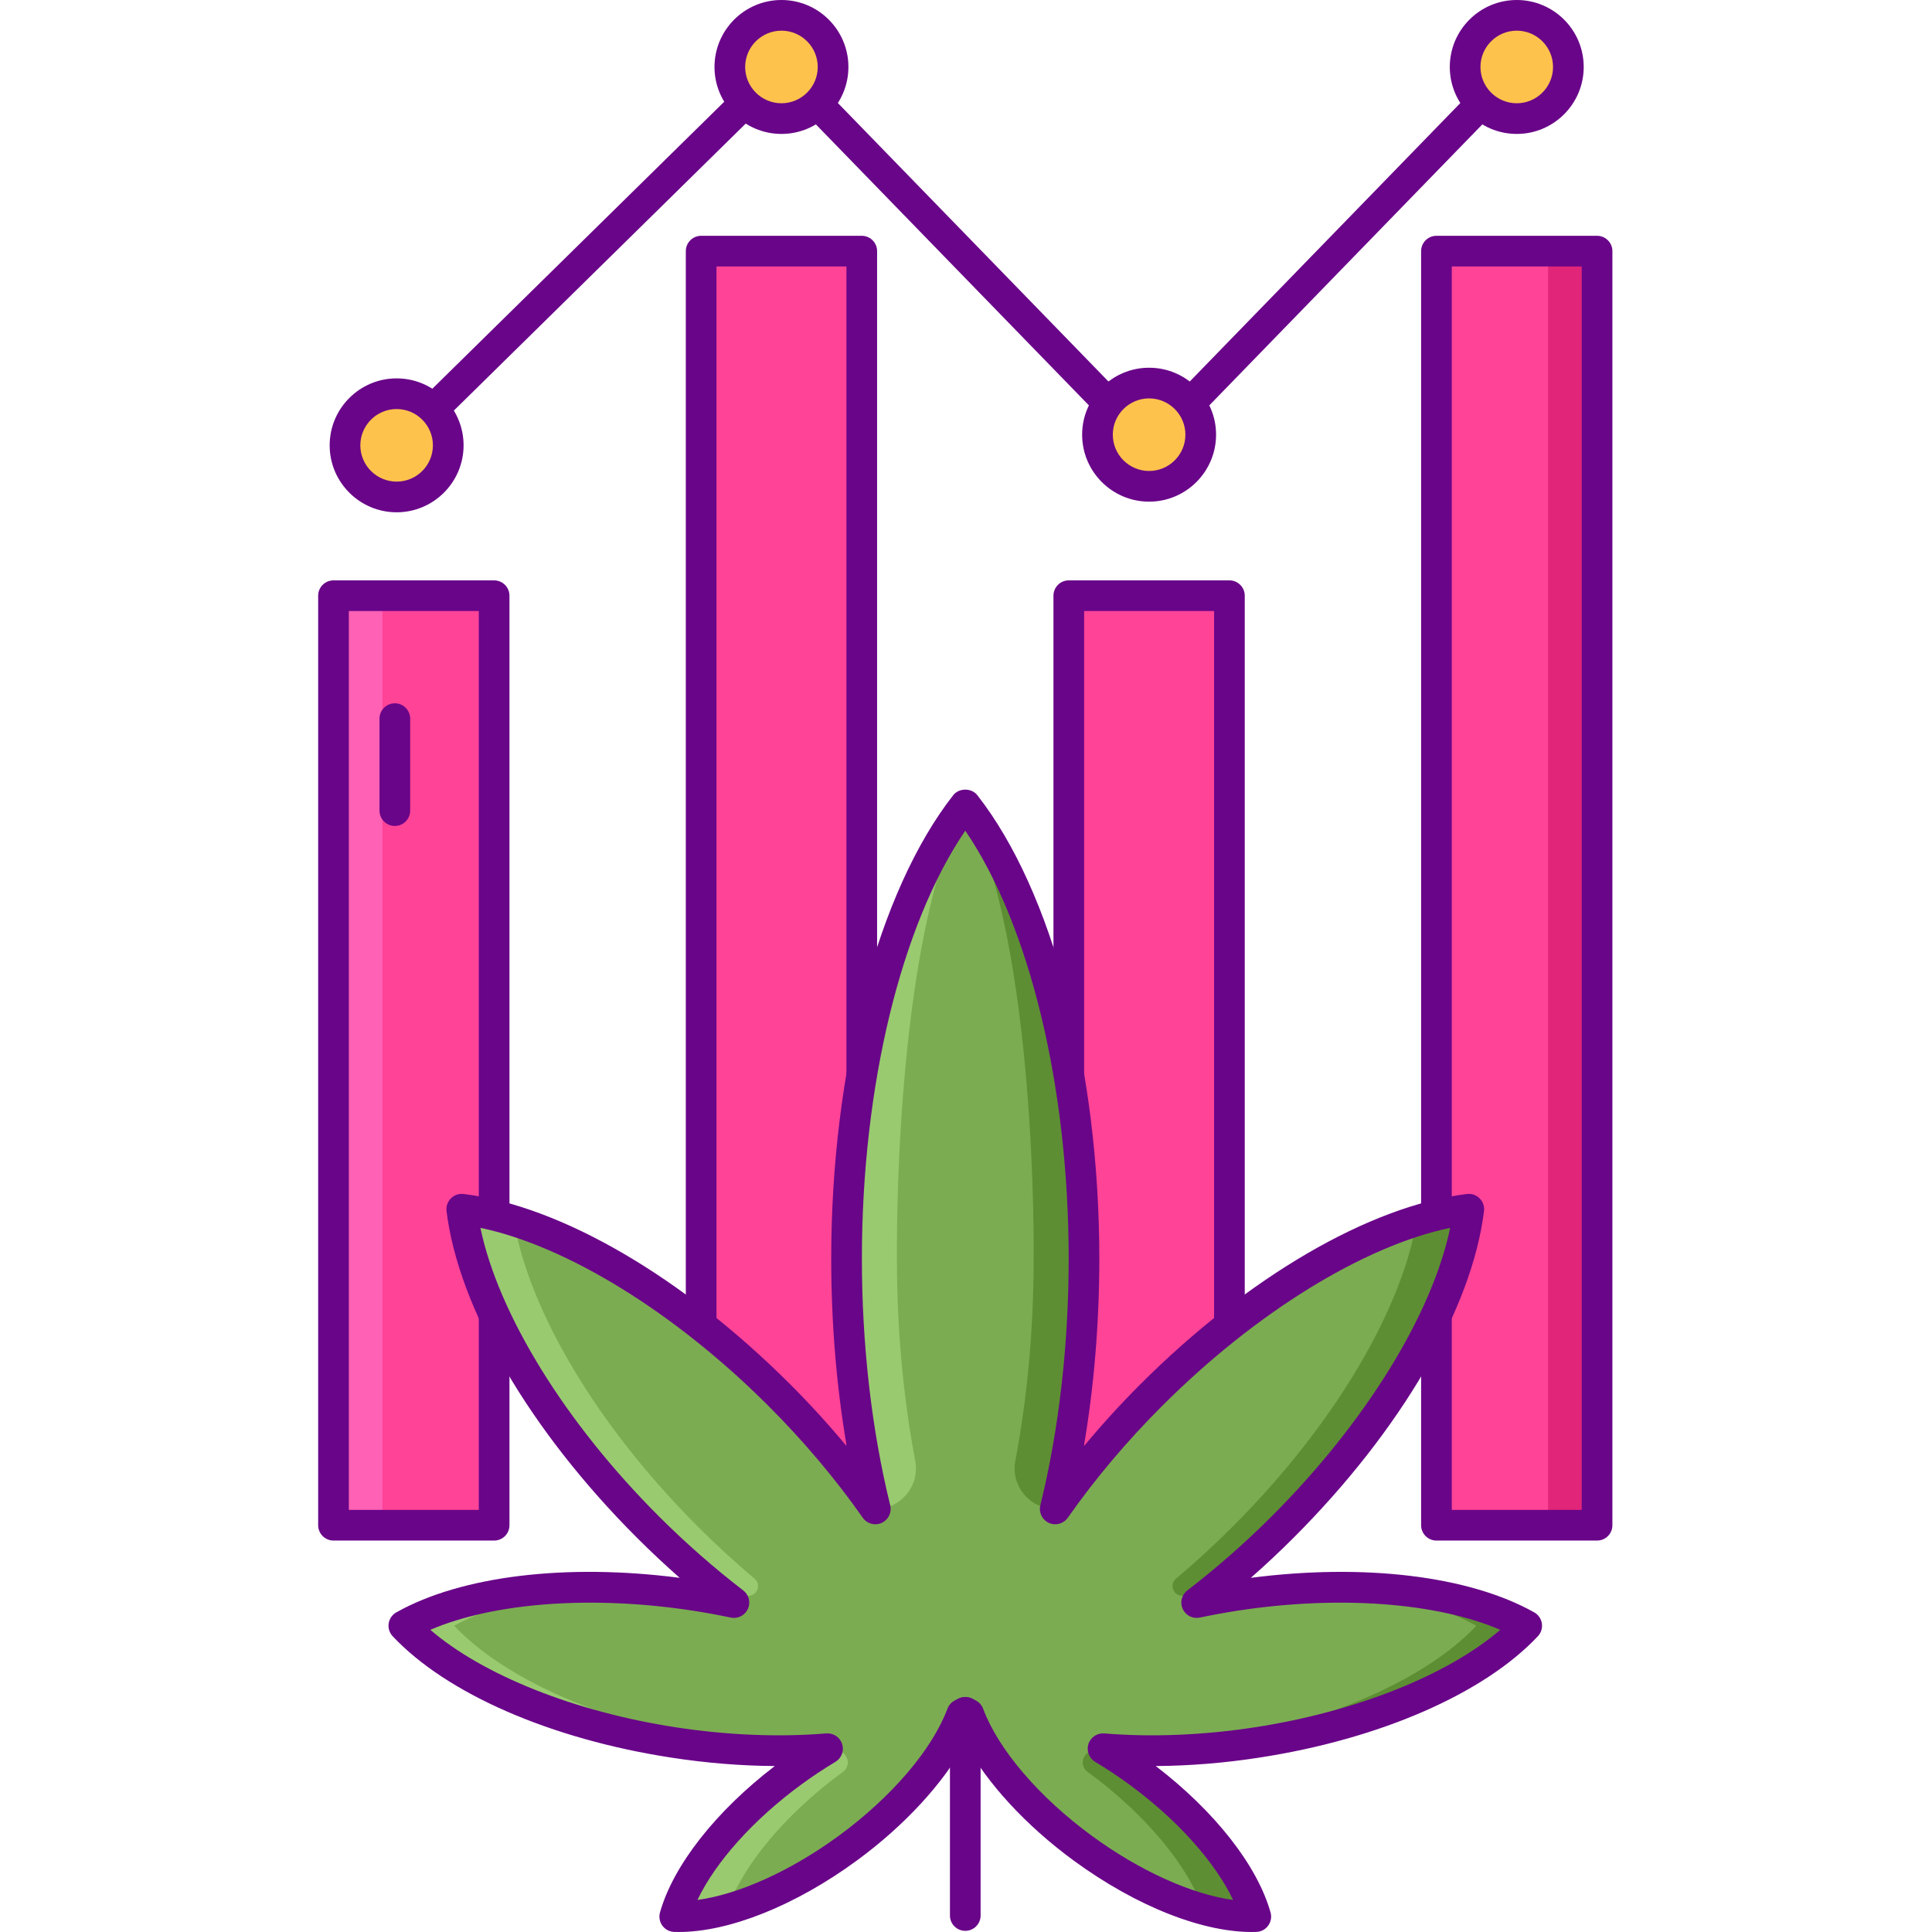 <svg height="504pt" viewBox="-83 0 504 504" width="504pt" xmlns="http://www.w3.org/2000/svg"><path d="m291.723 65.512h41.902v332.375h-41.902zm0 0" fill="#ff4397"/><path d="m320.855 65.512h12.77v332.375h-12.77zm0 0" fill="#e12579"/><path d="m333.625 401.887h-41.902c-2.207 0-4-1.793-4-4v-332.375c0-2.207 1.793-4 4-4h41.902c2.207 0 4 1.793 4 4v332.375c0 2.211-1.789 4-4 4zm-37.902-8h33.902v-324.375h-33.902zm0 0" fill="#690589"/><path d="m99.906 65.512h41.902v332.375h-41.902zm0 0" fill="#ff4397"/><path d="m195.812 155.398h41.906v242.488h-41.906zm0 0" fill="#ff4397"/><path d="m141.809 401.887h-41.902c-2.207 0-4-1.793-4-4v-332.375c0-2.207 1.793-4 4-4h41.902c2.211 0 4 1.793 4 4v332.375c0 2.211-1.789 4-4 4zm-37.902-8h33.902v-324.375h-33.902zm0 0" fill="#690589"/><path d="m237.719 401.887h-41.906c-2.207 0-4-1.793-4-4v-242.488c0-2.207 1.793-4 4-4h41.906c2.207 0 4 1.793 4 4v242.488c0 2.211-1.789 4-4 4zm-37.906-8h33.906v-234.488h-33.906zm0 0" fill="#690589"/><path d="m4 155.398h41.902v242.488h-41.902zm0 0" fill="#ff4397"/><path d="m4 155.398h12.77v242.488h-12.77zm0 0" fill="#ff61b5"/><path d="m45.902 401.887h-41.902c-2.207 0-4-1.793-4-4v-242.488c0-2.207 1.793-4 4-4h41.902c2.211 0 4 1.793 4 4v242.488c0 2.211-1.789 4-4 4zm-37.902-8h33.902v-234.488h-33.902zm0 0" fill="#690589"/><path d="m20 215.469c-2.207 0-4-1.793-4-4v-24c0-2.207 1.793-4 4-4s4 1.793 4 4v24c0 2.211-1.793 4-4 4zm0 0" fill="#690589"/><path d="m20.465 120.176c-1.035 0-2.07-.398-2.852-1.199-1.547-1.574-1.527-4.105.051-5.656l100.391-98.703c.758-.75 1.797-1.141 2.848-1.148 1.066.012 2.082.449 2.824 1.211l93.039 95.754 93.039-95.754c1.543-1.582 4.074-1.625 5.656-.082 1.586 1.539 1.625 4.074.082 5.656l-95.91 98.707c-1.508 1.551-4.23 1.551-5.738 0l-93.102-95.82-97.523 95.887c-.781.766-1.793 1.148-2.805 1.148zm0 0" fill="#690589"/><path d="m33.934 116.176c0 7.438-6.031 13.465-13.469 13.465s-13.465-6.027-13.465-13.465c0-7.441 6.027-13.469 13.465-13.469 7.438-.004 13.469 6.027 13.469 13.469zm0 0" fill="#fcc24c"/><path d="m134.324 17.469c0 7.438-6.027 13.469-13.465 13.469s-13.469-6.031-13.469-13.469 6.031-13.469 13.469-13.469 13.465 6.031 13.465 13.469zm0 0" fill="#fcc24c"/><path d="m230.234 113.398c0 7.438-6.031 13.469-13.469 13.469s-13.469-6.031-13.469-13.469 6.031-13.469 13.469-13.469 13.469 6.031 13.469 13.469zm0 0" fill="#fcc24c"/><path d="m326.141 17.469c0 7.438-6.031 13.469-13.469 13.469s-13.469-6.031-13.469-13.469 6.031-13.469 13.469-13.469 13.469 6.031 13.469 13.469zm0 0" fill="#fcc24c"/><g fill="#690589"><path d="m20.465 133.641c-9.629 0-17.465-7.836-17.465-17.465 0-9.633 7.836-17.469 17.465-17.469 9.633 0 17.469 7.836 17.469 17.469 0 9.629-7.836 17.465-17.469 17.465zm0-26.934c-5.219 0-9.465 4.246-9.465 9.469 0 5.219 4.246 9.465 9.465 9.465 5.223 0 9.469-4.246 9.469-9.465 0-5.223-4.246-9.469-9.469-9.469zm0 0"/><path d="m120.859 34.938c-9.633 0-17.469-7.836-17.469-17.469 0-9.629 7.836-17.469 17.469-17.469 9.629 0 17.465 7.836 17.465 17.469s-7.836 17.469-17.465 17.469zm0-26.938c-5.223 0-9.469 4.246-9.469 9.469 0 5.219 4.246 9.469 9.469 9.469 5.219 0 9.465-4.25 9.465-9.469 0-5.223-4.246-9.469-9.465-9.469zm0 0"/><path d="m216.766 130.867c-9.633 0-17.469-7.836-17.469-17.469 0-9.633 7.836-17.469 17.469-17.469s17.469 7.836 17.469 17.469c0 9.633-7.836 17.469-17.469 17.469zm0-26.938c-5.219 0-9.469 4.246-9.469 9.465 0 5.223 4.25 9.469 9.469 9.469s9.469-4.246 9.469-9.469c0-5.219-4.25-9.465-9.469-9.465zm0 0"/><path d="m312.676 34.938c-9.633 0-17.469-7.836-17.469-17.469 0-9.629 7.832-17.469 17.469-17.469 9.633 0 17.465 7.836 17.465 17.469s-7.836 17.469-17.465 17.469zm0-26.938c-5.223 0-9.469 4.246-9.469 9.469 0 5.219 4.246 9.469 9.469 9.469 5.219 0 9.465-4.25 9.465-9.469 0-5.223-4.246-9.469-9.465-9.469zm0 0"/></g><path d="m244.996 454.543c31.301-4.824 57.422-16.742 70.281-30.441-16.391-9.188-44.887-12.684-76.184-7.855-3.379.52-6.68 1.137-9.922 1.816 7.59-5.828 15.152-12.426 22.492-19.766 28.07-28.07 45.648-59.469 48.504-82.848-23.383 2.852-54.781 20.434-82.852 48.5-9.656 9.656-18.035 19.707-25.039 29.688 4.785-19.398 7.508-41.633 7.508-65.281 0-50.621-12.465-94.789-30.973-118.445-18.512 23.656-30.973 67.824-30.973 118.445 0 23.648 2.723 45.887 7.508 65.281-7.004-9.98-15.383-20.031-25.039-29.688-28.07-28.07-59.469-45.648-82.852-48.5 2.855 23.379 20.434 54.777 48.504 82.848 7.336 7.34 14.902 13.938 22.492 19.766-3.246-.676-6.547-1.293-9.922-1.816-31.297-4.824-59.793-1.332-76.184 7.855 12.859 13.699 38.98 25.613 70.281 30.441 14.305 2.207 28.004 2.656 40.25 1.637-3.078 1.84-6.164 3.883-9.223 6.125-16.195 11.867-27.406 26.211-30.633 37.68 11.906.375 28.957-5.992 45.156-17.863 14.945-10.949 25.629-24.004 29.727-34.969.242-.125.504-.246.738-.379.059.008.117.02.168.027.055-.008.117-.02.168-.027.238.133.496.25.738.379 4.102 10.965 14.785 24.02 29.73 34.969 16.195 11.867 33.25 18.238 45.156 17.863-3.227-11.469-14.438-25.809-30.633-37.68-3.059-2.242-6.148-4.285-9.223-6.125 12.238 1.02 25.941.57 40.246-1.637zm0 0" fill="#7bac51"/><path d="m51.051 318.48c3.926 23.016 21.176 52.941 48.051 79.816 4.832 4.832 9.758 9.34 14.727 13.52 1.977 1.664.5 4.84-2.055 4.445-.035-.004-.066-.008-.102-.016-2.227-.344-4.438-.633-6.629-.895-6.441-5.148-12.844-10.82-19.082-17.055-28.07-28.07-45.648-59.473-48.5-82.852 4.285.527 8.84 1.547 13.59 3.035zm0 0" fill="#99ca6f"/><path d="m77.488 414.223c-17.148.719-31.883 4.211-42 9.883 12.859 13.699 38.98 25.613 70.281 30.441 7.062 1.086 13.977 1.746 20.641 2.012-10.531.418-21.941-.188-33.785-2.012-31.301-4.828-57.418-16.742-70.277-30.441 12.617-7.074 32.422-10.754 55.141-9.883zm0 0" fill="#99ca6f"/><path d="m123.652 462.305c2.785-2.039 5.594-3.906 8.395-5.613 1.008.004 2.008.004 3-.008 3.008-.031 4.27 3.777 1.84 5.551-.031.023-.062.047-.094.066-15.293 11.211-26.137 24.625-30.012 35.738-5.023 1.395-9.695 2.07-13.762 1.941 3.23-11.465 14.438-25.805 30.633-37.676zm0 0" fill="#99ca6f"/><path d="m145.348 393.641c6.633 0 11.648-6.023 10.41-12.543-3.078-16.227-4.777-34.043-4.777-52.738 0 0-1.094-81.855 17.828-118.445-18.508 23.652-30.969 67.82-30.969 118.445 0 15.25 1.145 29.902 3.23 43.598zm0 0" fill="#99ca6f"/><path d="m286.57 318.48c-3.926 23.016-21.176 52.941-48.051 79.816-4.828 4.832-9.754 9.34-14.727 13.52-1.977 1.664-.5 4.84 2.055 4.445.035-.004.07-.008.102-.016 2.23-.344 4.438-.633 6.633-.895 6.438-5.148 12.844-10.82 19.078-17.055 28.07-28.07 45.648-59.473 48.504-82.852-4.285.527-8.84 1.547-13.594 3.035zm0 0" fill="#5d8e33"/><path d="m260.133 414.223c17.152.719 31.887 4.211 42.004 9.883-12.859 13.699-38.98 25.613-70.281 30.441-7.062 1.086-13.977 1.746-20.641 2.012 10.531.418 21.941-.188 33.785-2.012 31.297-4.828 57.418-16.742 70.277-30.441-12.621-7.074-32.422-10.754-55.145-9.883zm0 0" fill="#5d8e33"/><path d="m213.969 462.305c-2.781-2.039-5.59-3.906-8.395-5.613-1.008.004-2.008.004-3-.008-3.012-.031-4.27 3.777-1.84 5.551.031.023.062.047.094.066 15.297 11.211 26.137 24.625 30.016 35.738 5.023 1.395 9.695 2.07 13.762 1.941-3.23-11.465-14.438-25.805-30.637-37.676zm0 0" fill="#5d8e33"/><path d="m192.277 393.641c-6.637 0-11.648-6.023-10.41-12.543 3.078-16.227 4.777-34.043 4.777-52.738 0 0 1.09-81.855-17.832-118.445 18.512 23.652 30.973 67.82 30.973 118.445 0 15.25-1.145 29.902-3.234 43.598zm0 0" fill="#5d8e33"/><path d="m168.812 503.699c-2.207 0-4-1.793-4-4v-53.012c0-2.207 1.793-4 4-4s4 1.793 4 4v53.012c0 2.207-1.793 4-4 4zm0 0" fill="#690589"/><path d="m94.051 504c-.391 0-.773-.008-1.156-.02-1.227-.039-2.371-.637-3.098-1.629-.727-.992-.957-2.266-.625-3.453 3.457-12.273 14.574-26.414 29.949-38.195-8.801-.047-17.867-.781-27.102-2.207-31.387-4.84-58.52-16.676-72.586-31.656-.84-.898-1.223-2.133-1.039-3.348.191-1.215.926-2.277 2-2.879 17-9.535 44.363-12.824 73.918-9.004-3.816-3.359-7.551-6.863-11.176-10.484-27.996-27.992-46.551-59.84-49.648-85.195-.145-1.219.273-2.445 1.145-3.312.871-.875 2.082-1.293 3.312-1.141 25.352 3.094 57.199 21.652 85.191 49.645 5.211 5.211 10.137 10.613 14.738 16.16-2.656-15.57-4.035-32.191-4.035-48.926 0-49.496 12.195-95.824 31.824-120.91 1.516-1.938 4.785-1.938 6.297 0 19.629 25.082 31.82 71.414 31.82 120.91 0 16.734-1.379 33.355-4.031 48.926 4.602-5.547 9.527-10.953 14.734-16.16 27.992-27.992 59.84-46.551 85.195-49.645 1.227-.156 2.445.27 3.312 1.141.871.871 1.293 2.094 1.141 3.312-3.094 25.355-21.652 57.203-49.645 85.195-3.625 3.625-7.359 7.129-11.18 10.484 29.559-3.816 56.918-.527 73.922 9.004 1.074.602 1.809 1.664 1.996 2.879.191 1.215-.195 2.453-1.035 3.348-14.066 14.98-41.207 26.816-72.59 31.656-9.23 1.426-18.301 2.16-27.102 2.207 15.375 11.781 26.496 25.922 29.949 38.195.336 1.188.105 2.461-.625 3.453-.727.992-1.871 1.594-3.102 1.629-13.383.426-31.152-6.543-47.645-18.629-12.465-9.137-22.617-20.207-28.27-30.625-5.652 10.418-15.805 21.488-28.27 30.625-16.02 11.742-33.285 18.648-46.488 18.648zm38.828-51.816c1.727 0 3.273 1.109 3.809 2.773.57 1.773-.16 3.703-1.758 4.66-3.012 1.801-6.012 3.789-8.91 5.914-12.516 9.172-22.41 20.266-27.078 30.117 10.797-1.488 24.355-7.578 36.871-16.75 13.758-10.086 24.359-22.473 28.344-33.141.344-.914 1.004-1.668 1.863-2.129l.66-.336c.652-.367 1.402-.523 2.133-.512.738-.035 1.48.145 2.133.512l.656.336c.859.461 1.523 1.215 1.863 2.129 3.988 10.668 14.586 23.059 28.348 33.141 12.512 9.172 26.07 15.262 36.871 16.75-4.672-9.852-14.562-20.945-27.078-30.117-2.898-2.125-5.895-4.113-8.91-5.914-1.598-.957-2.324-2.887-1.758-4.66.57-1.77 2.312-2.918 4.141-2.762 12.289 1.027 25.875.465 39.309-1.602 26.449-4.078 50.285-13.633 63.984-25.426-16.621-7.121-42.23-9.047-68.672-4.969-3.113.48-6.293 1.066-9.711 1.781-1.836.383-3.676-.547-4.453-2.246-.781-1.695-.281-3.703 1.199-4.84 7.648-5.875 15.082-12.41 22.102-19.422 24.398-24.402 41.758-52.629 46.469-75.164-22.531 4.711-50.762 22.07-75.16 46.473-9.203 9.199-17.473 19.008-24.594 29.156-1.105 1.574-3.172 2.141-4.93 1.344-1.754-.797-2.691-2.73-2.227-4.602 4.832-19.594 7.387-41.836 7.387-64.32 0-45.035-10.246-87.09-26.969-111.66-16.727 24.57-26.973 66.625-26.973 111.66 0 22.48 2.555 44.723 7.391 64.324.461 1.867-.477 3.797-2.227 4.598-1.75.797-3.828.23-4.934-1.344-7.113-10.145-15.387-19.957-24.59-29.156-24.398-24.402-52.629-41.762-75.16-46.473 4.711 22.535 22.07 50.762 46.469 75.164 7.012 7.008 14.445 13.543 22.102 19.422 1.48 1.137 1.98 3.145 1.199 4.84-.781 1.699-2.621 2.629-4.457 2.246-3.422-.715-6.598-1.297-9.711-1.781-26.449-4.078-52.055-2.148-68.668 4.969 13.699 11.793 37.535 21.348 63.98 25.426 13.441 2.07 27.035 2.625 39.312 1.602.109-.008.223-.012.332-.012zm112.117 2.359h.02zm0 0" fill="#690589"/></svg>